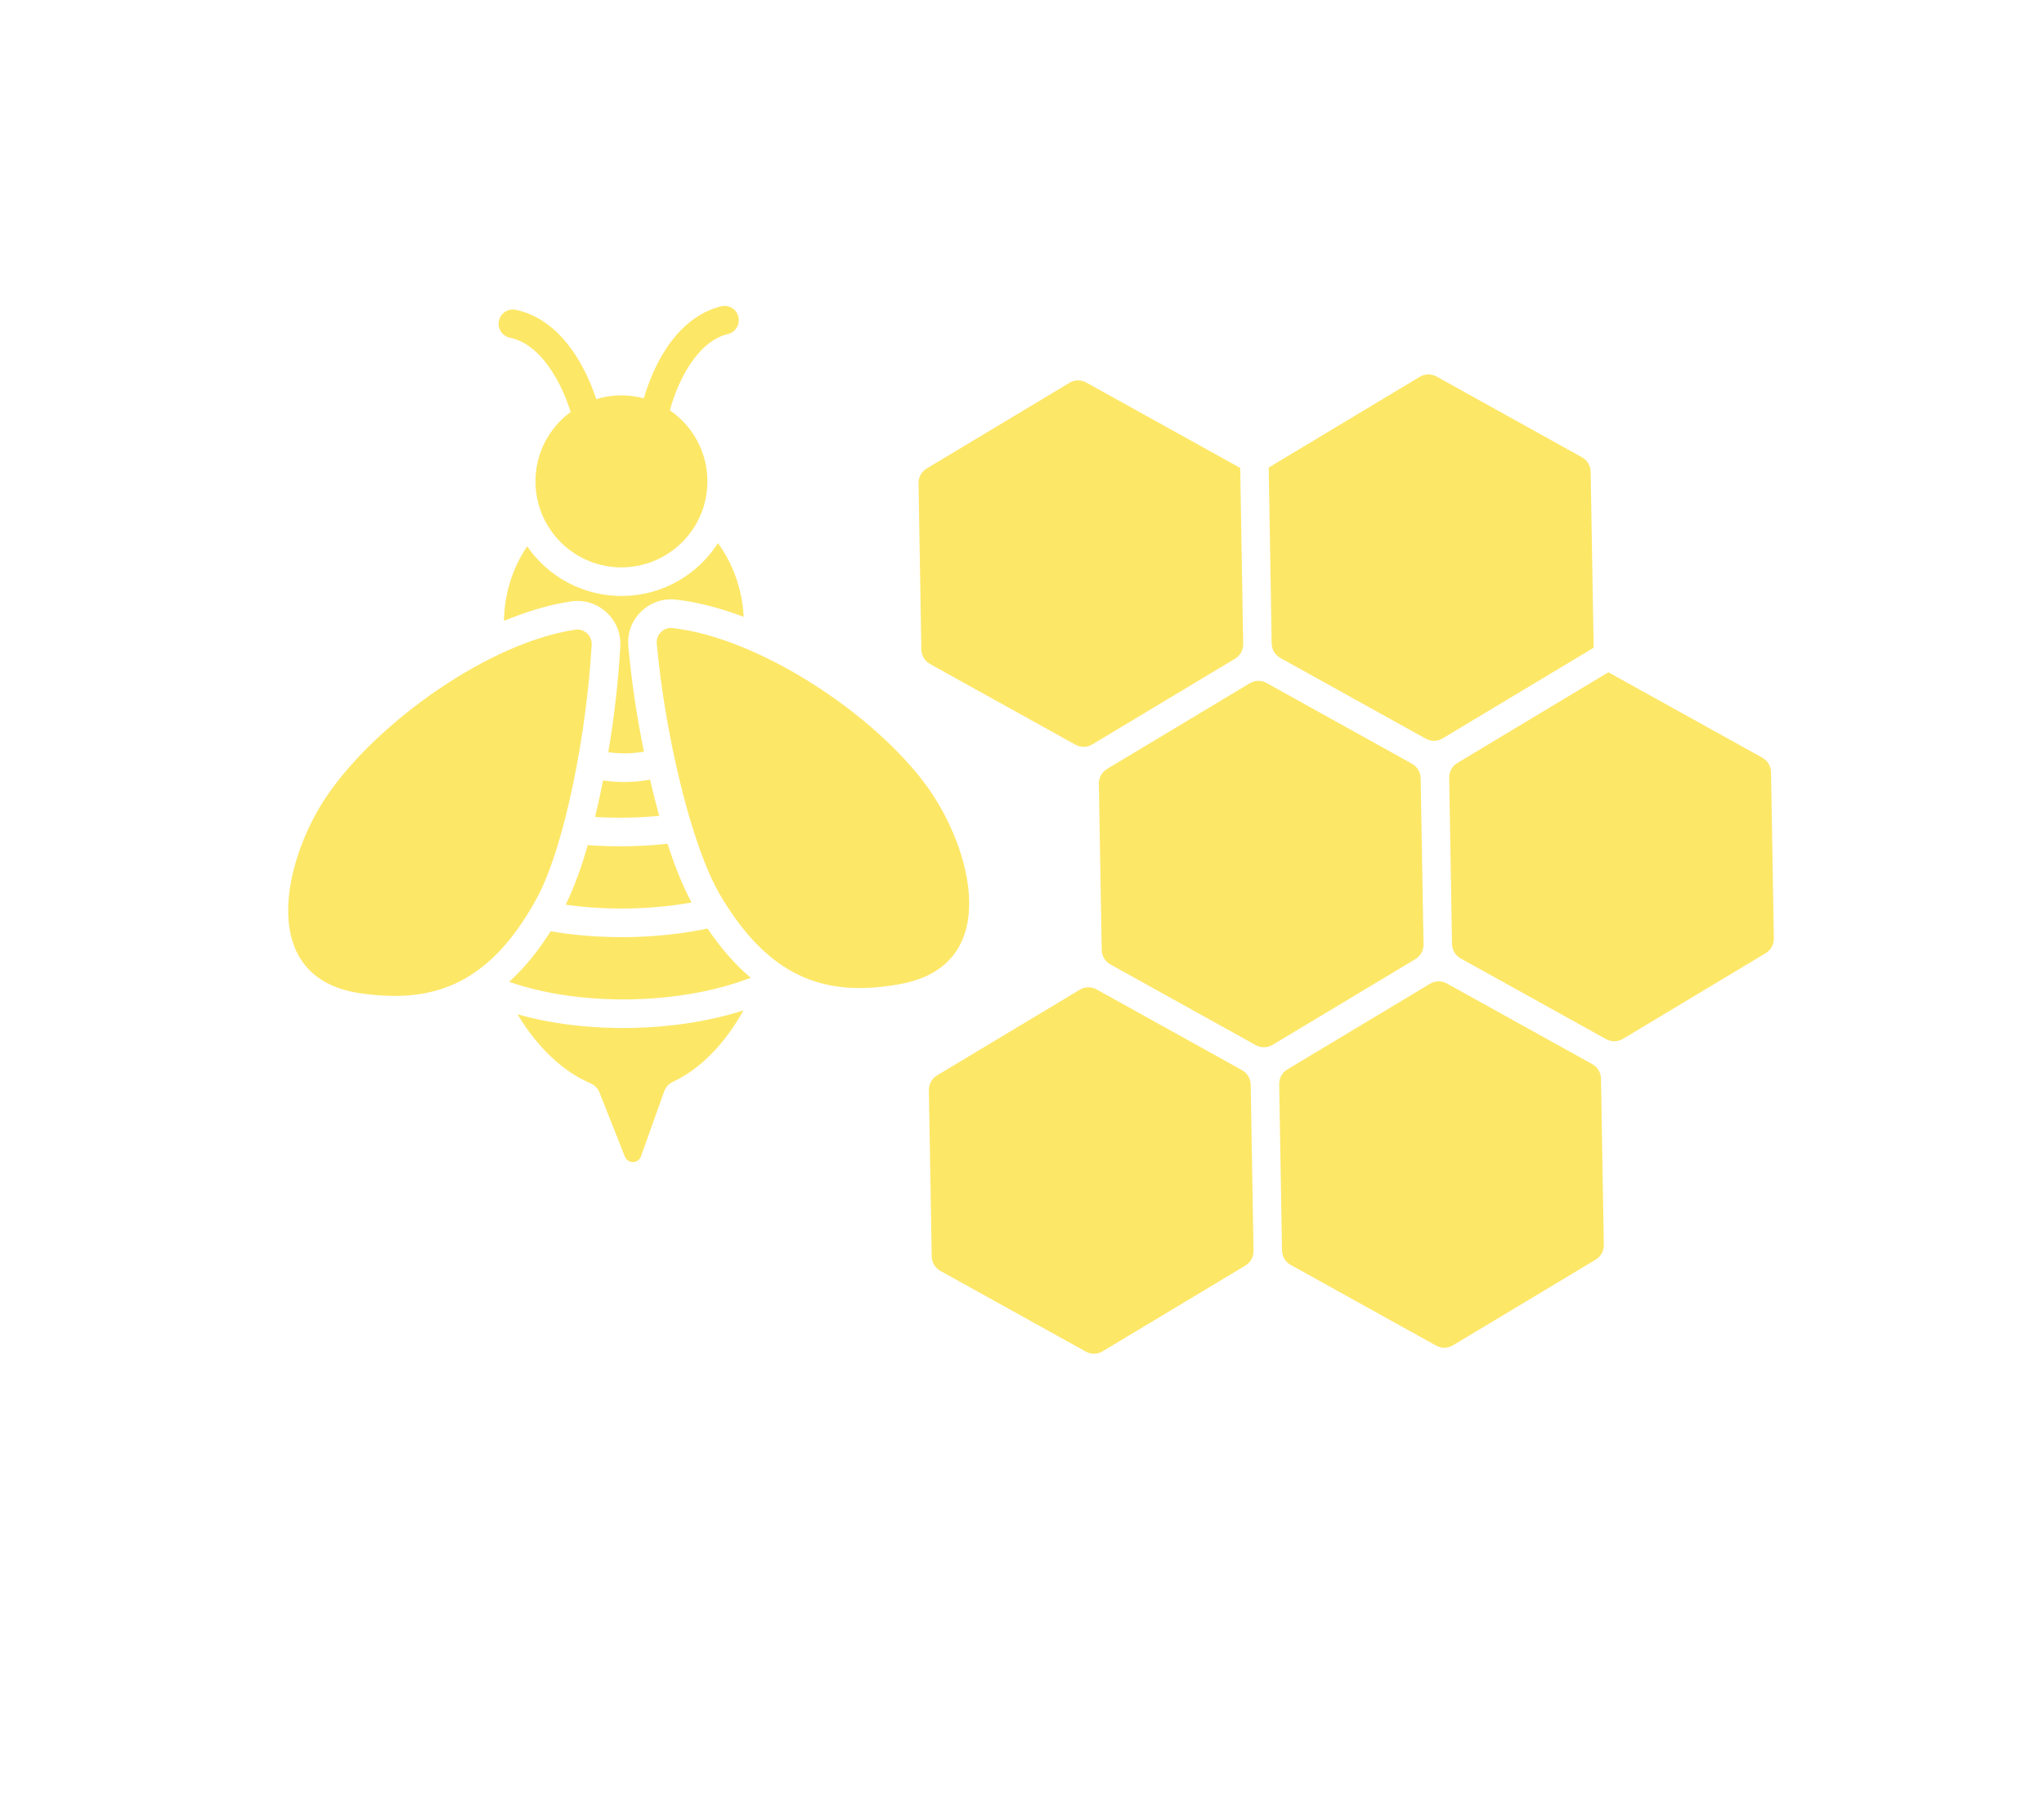 <svg width="53" height="47" viewBox="0 0 53 47" fill="none" xmlns="http://www.w3.org/2000/svg">
<g clip-path="url(#clip0_43_11)">
<g filter="url(#filter0_d_43_11)">
<path fill-rule="evenodd" clip-rule="evenodd" d="M32.158 11.131L28.171 8.919C28.028 8.84 27.866 8.842 27.726 8.927L24.033 11.143C23.893 11.227 23.815 11.369 23.817 11.533L23.89 15.834C23.893 15.998 23.977 16.136 24.12 16.216L27.881 18.303C28.024 18.383 28.186 18.38 28.327 18.296L32.019 16.079C32.159 15.995 32.238 15.854 32.235 15.69L32.158 11.131ZM18.616 13.08C19.003 13.61 19.247 14.27 19.283 14.991C18.682 14.764 18.088 14.608 17.528 14.544C17.193 14.506 16.864 14.62 16.623 14.855C16.381 15.092 16.261 15.415 16.292 15.753C16.374 16.659 16.512 17.581 16.697 18.485C16.547 18.512 16.392 18.528 16.235 18.53C16.078 18.532 15.923 18.522 15.773 18.5C15.926 17.591 16.034 16.665 16.084 15.756C16.103 15.418 15.973 15.099 15.722 14.871C15.474 14.644 15.14 14.541 14.807 14.591C14.249 14.673 13.661 14.85 13.068 15.096C13.079 14.375 13.3 13.707 13.669 13.164C14.215 13.955 15.134 14.467 16.166 14.45C17.196 14.433 18.097 13.889 18.616 13.08ZM15.342 15.715C15.348 15.599 15.306 15.496 15.221 15.418C15.135 15.34 15.03 15.307 14.915 15.325C12.694 15.652 9.78 17.713 8.471 19.64C7.365 21.269 6.625 24.355 9.341 24.749C11.134 25.009 12.649 24.611 13.912 22.298C14.645 20.957 15.215 17.983 15.342 15.715ZM17.03 15.686C17.233 17.948 17.904 20.901 18.682 22.217C20.024 24.485 21.552 24.832 23.334 24.512C26.036 24.026 25.19 20.966 24.029 19.376C22.656 17.495 19.673 15.534 17.443 15.282C17.328 15.268 17.223 15.305 17.14 15.386C17.058 15.467 17.019 15.571 17.03 15.686ZM16.076 9.25C15.863 9.253 15.657 9.287 15.462 9.347C15.328 8.945 15.118 8.468 14.82 8.055C14.47 7.569 13.996 7.162 13.373 7.031C13.326 7.021 13.277 7.02 13.229 7.029C13.181 7.038 13.136 7.057 13.095 7.083C13.055 7.11 13.02 7.145 12.992 7.185C12.965 7.225 12.946 7.27 12.937 7.318C12.927 7.365 12.926 7.415 12.935 7.462C12.944 7.51 12.963 7.555 12.989 7.596C13.016 7.637 13.05 7.672 13.091 7.699C13.131 7.726 13.176 7.745 13.224 7.755C13.633 7.841 13.964 8.135 14.219 8.489C14.501 8.879 14.688 9.331 14.796 9.681C14.232 10.094 13.872 10.765 13.885 11.517C13.906 12.748 14.921 13.729 16.151 13.708C17.382 13.686 18.363 12.672 18.343 11.441C18.329 10.69 17.947 10.032 17.37 9.638C17.465 9.283 17.637 8.825 17.906 8.426C18.149 8.064 18.469 7.759 18.875 7.659C19.074 7.611 19.195 7.411 19.147 7.212C19.099 7.014 18.899 6.892 18.701 6.94C18.084 7.092 17.624 7.516 17.29 8.013C17.006 8.435 16.813 8.92 16.693 9.326C16.492 9.272 16.284 9.246 16.076 9.25ZM19.278 25.194C18.793 26.06 18.165 26.709 17.451 27.044C17.339 27.097 17.262 27.182 17.22 27.298L16.62 28.978C16.588 29.067 16.508 29.124 16.414 29.126C16.32 29.127 16.238 29.073 16.203 28.985L15.546 27.326C15.501 27.212 15.42 27.13 15.307 27.081C14.583 26.772 13.932 26.144 13.418 25.295C14.364 25.56 15.374 25.666 16.355 25.649C17.335 25.632 18.342 25.492 19.278 25.194ZM13.202 24.453C13.595 24.099 13.95 23.662 14.278 23.142C14.913 23.251 15.6 23.305 16.315 23.293C17.029 23.281 17.714 23.203 18.346 23.073C18.691 23.581 19.061 24.006 19.466 24.347C18.488 24.723 17.387 24.889 16.343 24.907C15.299 24.924 14.192 24.796 13.202 24.453ZM14.668 22.453C14.898 21.987 15.086 21.45 15.24 20.909C15.585 20.934 15.93 20.944 16.275 20.938C16.627 20.932 16.972 20.91 17.308 20.873C17.481 21.408 17.687 21.939 17.932 22.397C17.421 22.487 16.873 22.541 16.302 22.551C15.731 22.561 15.182 22.526 14.668 22.453ZM15.431 20.179C15.506 19.865 15.575 19.549 15.637 19.232C15.835 19.261 16.038 19.275 16.247 19.272C16.455 19.269 16.658 19.247 16.855 19.212C16.928 19.526 17.007 19.839 17.093 20.151C16.823 20.176 16.546 20.192 16.263 20.196C15.979 20.201 15.701 20.195 15.431 20.179ZM32.503 31.423L32.43 27.121C32.427 26.958 32.344 26.819 32.201 26.74L28.439 24.652C28.296 24.573 28.134 24.575 27.994 24.66L24.302 26.876C24.162 26.96 24.083 27.102 24.085 27.265L24.159 31.567C24.162 31.73 24.245 31.869 24.388 31.949L28.149 34.036C28.292 34.116 28.454 34.113 28.595 34.029L32.287 31.812C32.428 31.728 32.506 31.586 32.503 31.423ZM41.284 26.585C41.427 26.665 41.51 26.803 41.513 26.967L41.586 31.268C41.589 31.432 41.511 31.573 41.37 31.658L37.679 33.874C37.539 33.958 37.377 33.961 37.233 33.881L33.471 31.794C33.328 31.714 33.245 31.576 33.242 31.412L33.169 27.111C33.166 26.947 33.245 26.806 33.385 26.721L37.077 24.505C37.217 24.421 37.379 24.418 37.522 24.498L41.284 26.585ZM37.88 23.849L41.642 25.937C41.785 26.016 41.946 26.013 42.087 25.929L45.779 23.713C45.919 23.629 45.997 23.488 45.995 23.324L45.922 19.022C45.919 18.859 45.835 18.72 45.692 18.64L41.705 16.428L37.793 18.777C37.653 18.861 37.574 19.002 37.577 19.166L37.65 23.468C37.653 23.631 37.737 23.771 37.88 23.849ZM36.608 18.796C36.751 18.875 36.834 19.014 36.837 19.177L36.911 23.479C36.914 23.642 36.835 23.784 36.694 23.868L33.003 26.084C32.863 26.168 32.701 26.171 32.557 26.092L28.796 24.004C28.653 23.925 28.57 23.786 28.567 23.623L28.493 19.321C28.49 19.158 28.569 19.016 28.709 18.932L32.401 16.716C32.541 16.632 32.703 16.629 32.846 16.708L36.608 18.796ZM33.204 16.06C33.061 15.98 32.977 15.842 32.974 15.678L32.897 11.12L36.809 8.772C36.949 8.688 37.111 8.685 37.255 8.764L41.016 10.852C41.159 10.931 41.242 11.07 41.245 11.234L41.323 15.792L37.411 18.14C37.271 18.224 37.109 18.227 36.966 18.148L33.204 16.06Z" fill="#FDE767"/>
</g>
</g>
<defs>
<filter id="filter0_d_43_11" x="7.472" y="6.93" width="38.523" height="28.164" filterUnits="userSpaceOnUse" color-interpolation-filters="sRGB">
<feFlood flood-opacity="0" result="BackgroundImageFix"/>
<feColorMatrix in="SourceAlpha" type="matrix" values="0 0 0 0 0 0 0 0 0 0 0 0 0 0 0 0 0 0 127 0" result="hardAlpha"/>
<feOffset dy="1"/>
<feComposite in2="hardAlpha" operator="out"/>
<feColorMatrix type="matrix" values="0 0 0 0 1 0 0 0 0 1 0 0 0 0 1 0 0 0 0.25 0"/>
<feBlend mode="normal" in2="BackgroundImageFix" result="effect1_dropShadow_43_11"/>
<feBlend mode="normal" in="SourceGraphic" in2="effect1_dropShadow_43_11" result="shape"/>
</filter>
<clipPath id="clip0_43_11">
<rect width="38" height="38" fill="white" transform="translate(0 13.557) rotate(-30.975)"/>
</clipPath>
</defs>
</svg>
